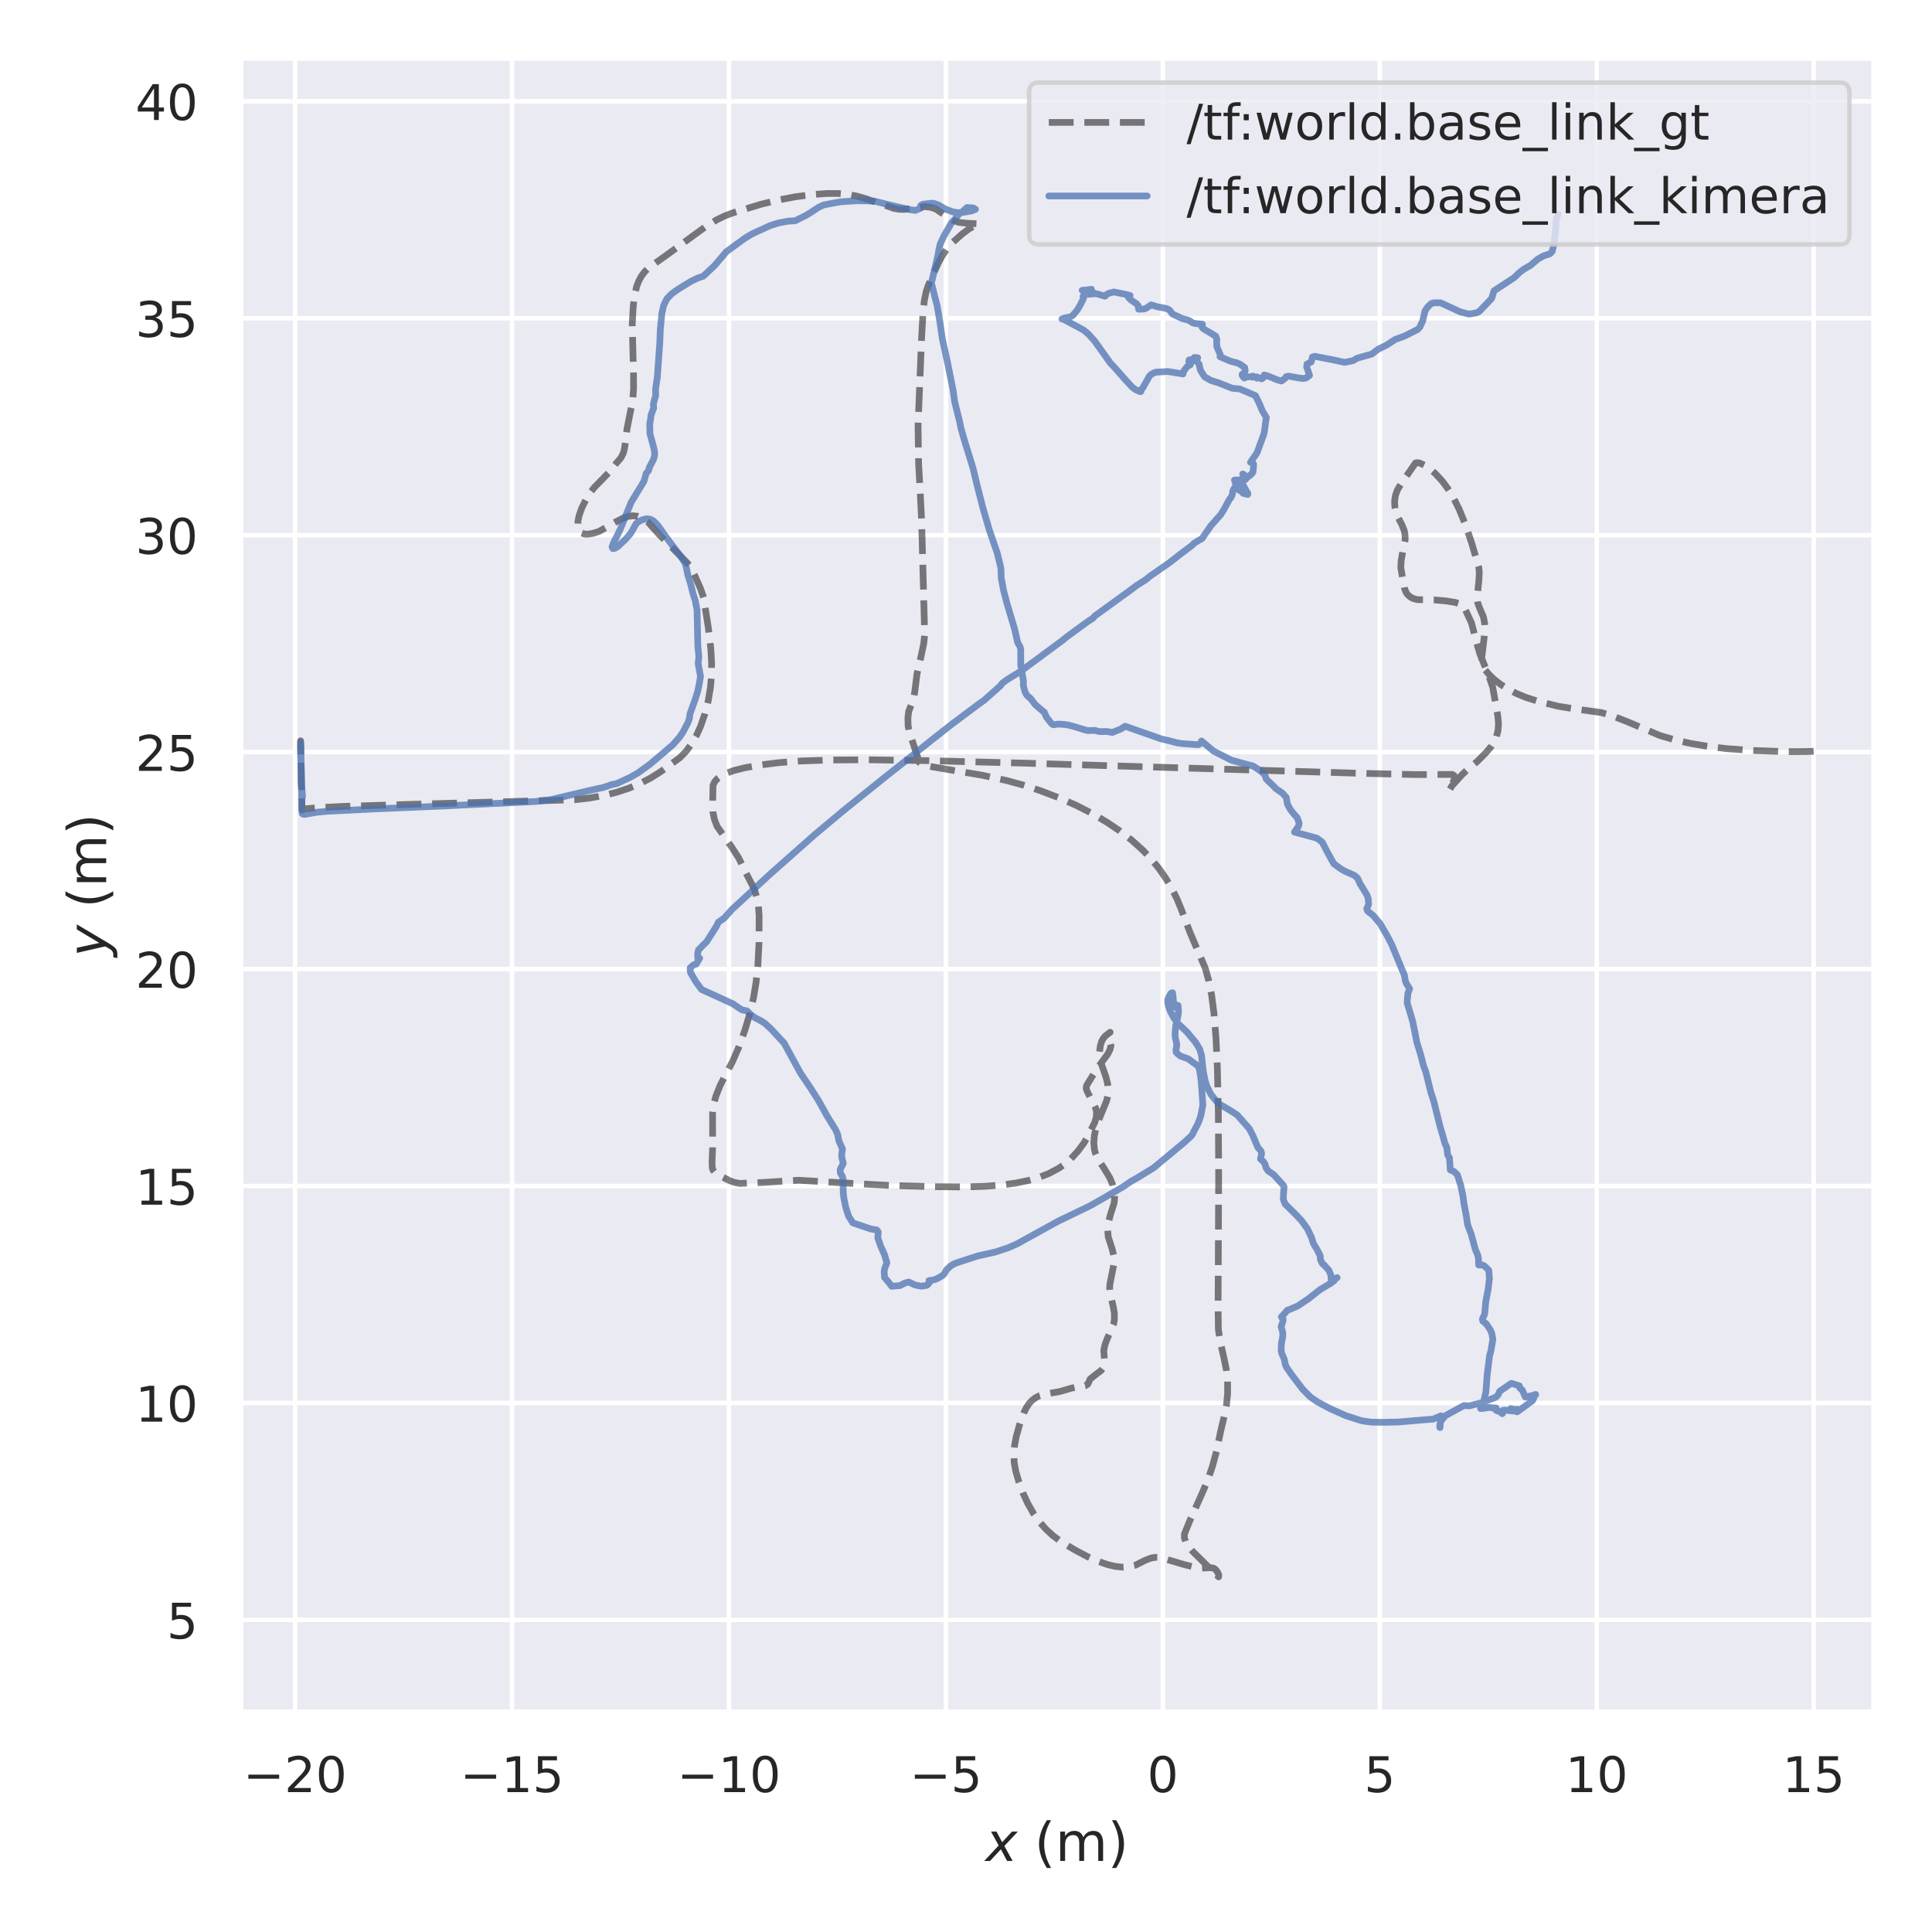 <?xml version="1.0" encoding="utf-8" standalone="no"?>
<!DOCTYPE svg PUBLIC "-//W3C//DTD SVG 1.1//EN"
  "http://www.w3.org/Graphics/SVG/1.1/DTD/svg11.dtd">
<!-- Created with matplotlib (https://matplotlib.org/) -->
<svg height="432pt" version="1.1" viewBox="0 0 432 432" width="432pt" xmlns="http://www.w3.org/2000/svg" xmlns:xlink="http://www.w3.org/1999/xlink">
 <defs>
  <style type="text/css">*{stroke-linecap:butt;stroke-linejoin:round;}</style>
 </defs>
 <g id="figure_1">
  <g id="patch_1">
   <path d="M 0 432 
L 432 432 
L 432 0 
L 0 0 
z
" style="fill:#ffffff;"/>
  </g>
  <g id="axes_1">
   <g id="patch_2">
    <path d="M 53.775 382.86 
L 419.04 382.86 
L 419.04 12.96 
L 53.775 12.96 
z
" style="fill:#eaeaf2;"/>
   </g>
   <g id="matplotlib.axis_1">
    <g id="xtick_1">
     <g id="line2d_1">
      <path clip-path="url(#p4e5023afa4)" d="M 65.981 382.86 
L 65.981 12.96 
" style="fill:none;stroke:#ffffff;stroke-linecap:round;"/>
     </g>
     <g id="text_1">
      <!-- −20 -->
      <g style="fill:#262626;" transform="translate(54.373 400.718)scale(0.11 -0.11)">
       <defs>
        <path d="M 10.594 35.5 
L 73.188 35.5 
L 73.188 27.203 
L 10.594 27.203 
z
" id="DejaVuSans-8722"/>
        <path d="M 19.188 8.297 
L 53.609 8.297 
L 53.609 0 
L 7.328 0 
L 7.328 8.297 
Q 12.938 14.109 22.625 23.891 
Q 32.328 33.688 34.812 36.531 
Q 39.547 41.844 41.422 45.531 
Q 43.312 49.219 43.312 52.781 
Q 43.312 58.594 39.234 62.25 
Q 35.156 65.922 28.609 65.922 
Q 23.969 65.922 18.812 64.312 
Q 13.672 62.703 7.812 59.422 
L 7.812 69.391 
Q 13.766 71.781 18.938 73 
Q 24.125 74.219 28.422 74.219 
Q 39.75 74.219 46.484 68.547 
Q 53.219 62.891 53.219 53.422 
Q 53.219 48.922 51.531 44.891 
Q 49.859 40.875 45.406 35.406 
Q 44.188 33.984 37.641 27.219 
Q 31.109 20.453 19.188 8.297 
z
" id="DejaVuSans-50"/>
        <path d="M 31.781 66.406 
Q 24.172 66.406 20.328 58.906 
Q 16.5 51.422 16.5 36.375 
Q 16.5 21.391 20.328 13.891 
Q 24.172 6.391 31.781 6.391 
Q 39.453 6.391 43.281 13.891 
Q 47.125 21.391 47.125 36.375 
Q 47.125 51.422 43.281 58.906 
Q 39.453 66.406 31.781 66.406 
z
M 31.781 74.219 
Q 44.047 74.219 50.516 64.516 
Q 56.984 54.828 56.984 36.375 
Q 56.984 17.969 50.516 8.266 
Q 44.047 -1.422 31.781 -1.422 
Q 19.531 -1.422 13.062 8.266 
Q 6.594 17.969 6.594 36.375 
Q 6.594 54.828 13.062 64.516 
Q 19.531 74.219 31.781 74.219 
z
" id="DejaVuSans-48"/>
       </defs>
       <use xlink:href="#DejaVuSans-8722"/>
       <use x="83.789" xlink:href="#DejaVuSans-50"/>
       <use x="147.412" xlink:href="#DejaVuSans-48"/>
      </g>
     </g>
    </g>
    <g id="xtick_2">
     <g id="line2d_2">
      <path clip-path="url(#p4e5023afa4)" d="M 114.489 382.86 
L 114.489 12.96 
" style="fill:none;stroke:#ffffff;stroke-linecap:round;"/>
     </g>
     <g id="text_2">
      <!-- −15 -->
      <g style="fill:#262626;" transform="translate(102.881 400.718)scale(0.11 -0.11)">
       <defs>
        <path d="M 12.406 8.297 
L 28.516 8.297 
L 28.516 63.922 
L 10.984 60.406 
L 10.984 69.391 
L 28.422 72.906 
L 38.281 72.906 
L 38.281 8.297 
L 54.391 8.297 
L 54.391 0 
L 12.406 0 
z
" id="DejaVuSans-49"/>
        <path d="M 10.797 72.906 
L 49.516 72.906 
L 49.516 64.594 
L 19.828 64.594 
L 19.828 46.734 
Q 21.969 47.469 24.109 47.828 
Q 26.266 48.188 28.422 48.188 
Q 40.625 48.188 47.75 41.5 
Q 54.891 34.812 54.891 23.391 
Q 54.891 11.625 47.562 5.094 
Q 40.234 -1.422 26.906 -1.422 
Q 22.312 -1.422 17.547 -0.641 
Q 12.797 0.141 7.719 1.703 
L 7.719 11.625 
Q 12.109 9.234 16.797 8.062 
Q 21.484 6.891 26.703 6.891 
Q 35.156 6.891 40.078 11.328 
Q 45.016 15.766 45.016 23.391 
Q 45.016 31 40.078 35.438 
Q 35.156 39.891 26.703 39.891 
Q 22.75 39.891 18.812 39.016 
Q 14.891 38.141 10.797 36.281 
z
" id="DejaVuSans-53"/>
       </defs>
       <use xlink:href="#DejaVuSans-8722"/>
       <use x="83.789" xlink:href="#DejaVuSans-49"/>
       <use x="147.412" xlink:href="#DejaVuSans-53"/>
      </g>
     </g>
    </g>
    <g id="xtick_3">
     <g id="line2d_3">
      <path clip-path="url(#p4e5023afa4)" d="M 162.997 382.86 
L 162.997 12.96 
" style="fill:none;stroke:#ffffff;stroke-linecap:round;"/>
     </g>
     <g id="text_3">
      <!-- −10 -->
      <g style="fill:#262626;" transform="translate(151.39 400.718)scale(0.11 -0.11)">
       <use xlink:href="#DejaVuSans-8722"/>
       <use x="83.789" xlink:href="#DejaVuSans-49"/>
       <use x="147.412" xlink:href="#DejaVuSans-48"/>
      </g>
     </g>
    </g>
    <g id="xtick_4">
     <g id="line2d_4">
      <path clip-path="url(#p4e5023afa4)" d="M 211.506 382.86 
L 211.506 12.96 
" style="fill:none;stroke:#ffffff;stroke-linecap:round;"/>
     </g>
     <g id="text_4">
      <!-- −5 -->
      <g style="fill:#262626;" transform="translate(203.397 400.718)scale(0.11 -0.11)">
       <use xlink:href="#DejaVuSans-8722"/>
       <use x="83.789" xlink:href="#DejaVuSans-53"/>
      </g>
     </g>
    </g>
    <g id="xtick_5">
     <g id="line2d_5">
      <path clip-path="url(#p4e5023afa4)" d="M 260.014 382.86 
L 260.014 12.96 
" style="fill:none;stroke:#ffffff;stroke-linecap:round;"/>
     </g>
     <g id="text_5">
      <!-- 0 -->
      <g style="fill:#262626;" transform="translate(256.515 400.718)scale(0.11 -0.11)">
       <use xlink:href="#DejaVuSans-48"/>
      </g>
     </g>
    </g>
    <g id="xtick_6">
     <g id="line2d_6">
      <path clip-path="url(#p4e5023afa4)" d="M 308.522 382.86 
L 308.522 12.96 
" style="fill:none;stroke:#ffffff;stroke-linecap:round;"/>
     </g>
     <g id="text_6">
      <!-- 5 -->
      <g style="fill:#262626;" transform="translate(305.023 400.718)scale(0.11 -0.11)">
       <use xlink:href="#DejaVuSans-53"/>
      </g>
     </g>
    </g>
    <g id="xtick_7">
     <g id="line2d_7">
      <path clip-path="url(#p4e5023afa4)" d="M 357.031 382.86 
L 357.031 12.96 
" style="fill:none;stroke:#ffffff;stroke-linecap:round;"/>
     </g>
     <g id="text_7">
      <!-- 10 -->
      <g style="fill:#262626;" transform="translate(350.032 400.718)scale(0.11 -0.11)">
       <use xlink:href="#DejaVuSans-49"/>
       <use x="63.623" xlink:href="#DejaVuSans-48"/>
      </g>
     </g>
    </g>
    <g id="xtick_8">
     <g id="line2d_8">
      <path clip-path="url(#p4e5023afa4)" d="M 405.539 382.86 
L 405.539 12.96 
" style="fill:none;stroke:#ffffff;stroke-linecap:round;"/>
     </g>
     <g id="text_8">
      <!-- 15 -->
      <g style="fill:#262626;" transform="translate(398.54 400.718)scale(0.11 -0.11)">
       <use xlink:href="#DejaVuSans-49"/>
       <use x="63.623" xlink:href="#DejaVuSans-53"/>
      </g>
     </g>
    </g>
    <g id="text_9">
     <!-- $x$ (m) -->
     <g style="fill:#262626;" transform="translate(220.387 416.124)scale(0.12 -0.12)">
      <defs>
       <path d="M 60.016 54.688 
L 34.906 27.875 
L 50.297 0 
L 39.984 0 
L 28.422 21.688 
L 8.297 0 
L -2.594 0 
L 24.312 28.812 
L 10.016 54.688 
L 20.312 54.688 
L 30.812 34.906 
L 49.125 54.688 
z
" id="DejaVuSans-Oblique-120"/>
       <path id="DejaVuSans-32"/>
       <path d="M 31 75.875 
Q 24.469 64.656 21.281 53.656 
Q 18.109 42.672 18.109 31.391 
Q 18.109 20.125 21.312 9.062 
Q 24.516 -2 31 -13.188 
L 23.188 -13.188 
Q 15.875 -1.703 12.234 9.375 
Q 8.594 20.453 8.594 31.391 
Q 8.594 42.281 12.203 53.312 
Q 15.828 64.359 23.188 75.875 
z
" id="DejaVuSans-40"/>
       <path d="M 52 44.188 
Q 55.375 50.25 60.062 53.125 
Q 64.75 56 71.094 56 
Q 79.641 56 84.281 50.016 
Q 88.922 44.047 88.922 33.016 
L 88.922 0 
L 79.891 0 
L 79.891 32.719 
Q 79.891 40.578 77.094 44.375 
Q 74.312 48.188 68.609 48.188 
Q 61.625 48.188 57.562 43.547 
Q 53.516 38.922 53.516 30.906 
L 53.516 0 
L 44.484 0 
L 44.484 32.719 
Q 44.484 40.625 41.703 44.406 
Q 38.922 48.188 33.109 48.188 
Q 26.219 48.188 22.156 43.531 
Q 18.109 38.875 18.109 30.906 
L 18.109 0 
L 9.078 0 
L 9.078 54.688 
L 18.109 54.688 
L 18.109 46.188 
Q 21.188 51.219 25.484 53.609 
Q 29.781 56 35.688 56 
Q 41.656 56 45.828 52.969 
Q 50 49.953 52 44.188 
z
" id="DejaVuSans-109"/>
       <path d="M 8.016 75.875 
L 15.828 75.875 
Q 23.141 64.359 26.781 53.312 
Q 30.422 42.281 30.422 31.391 
Q 30.422 20.453 26.781 9.375 
Q 23.141 -1.703 15.828 -13.188 
L 8.016 -13.188 
Q 14.5 -2 17.703 9.062 
Q 20.906 20.125 20.906 31.391 
Q 20.906 42.672 17.703 53.656 
Q 14.5 64.656 8.016 75.875 
z
" id="DejaVuSans-41"/>
      </defs>
      <use transform="translate(0 0.125)" xlink:href="#DejaVuSans-Oblique-120"/>
      <use transform="translate(59.18 0.125)" xlink:href="#DejaVuSans-32"/>
      <use transform="translate(90.967 0.125)" xlink:href="#DejaVuSans-40"/>
      <use transform="translate(129.98 0.125)" xlink:href="#DejaVuSans-109"/>
      <use transform="translate(227.393 0.125)" xlink:href="#DejaVuSans-41"/>
     </g>
    </g>
   </g>
   <g id="matplotlib.axis_2">
    <g id="ytick_1">
     <g id="line2d_9">
      <path clip-path="url(#p4e5023afa4)" d="M 53.775 362.211 
L 419.04 362.211 
" style="fill:none;stroke:#ffffff;stroke-linecap:round;"/>
     </g>
     <g id="text_10">
      <!-- 5 -->
      <g style="fill:#262626;" transform="translate(37.276 366.39)scale(0.11 -0.11)">
       <use xlink:href="#DejaVuSans-53"/>
      </g>
     </g>
    </g>
    <g id="ytick_2">
     <g id="line2d_10">
      <path clip-path="url(#p4e5023afa4)" d="M 53.775 313.703 
L 419.04 313.703 
" style="fill:none;stroke:#ffffff;stroke-linecap:round;"/>
     </g>
     <g id="text_11">
      <!-- 10 -->
      <g style="fill:#262626;" transform="translate(30.277 317.882)scale(0.11 -0.11)">
       <use xlink:href="#DejaVuSans-49"/>
       <use x="63.623" xlink:href="#DejaVuSans-48"/>
      </g>
     </g>
    </g>
    <g id="ytick_3">
     <g id="line2d_11">
      <path clip-path="url(#p4e5023afa4)" d="M 53.775 265.195 
L 419.04 265.195 
" style="fill:none;stroke:#ffffff;stroke-linecap:round;"/>
     </g>
     <g id="text_12">
      <!-- 15 -->
      <g style="fill:#262626;" transform="translate(30.277 269.374)scale(0.11 -0.11)">
       <use xlink:href="#DejaVuSans-49"/>
       <use x="63.623" xlink:href="#DejaVuSans-53"/>
      </g>
     </g>
    </g>
    <g id="ytick_4">
     <g id="line2d_12">
      <path clip-path="url(#p4e5023afa4)" d="M 53.775 216.686 
L 419.04 216.686 
" style="fill:none;stroke:#ffffff;stroke-linecap:round;"/>
     </g>
     <g id="text_13">
      <!-- 20 -->
      <g style="fill:#262626;" transform="translate(30.277 220.865)scale(0.11 -0.11)">
       <use xlink:href="#DejaVuSans-50"/>
       <use x="63.623" xlink:href="#DejaVuSans-48"/>
      </g>
     </g>
    </g>
    <g id="ytick_5">
     <g id="line2d_13">
      <path clip-path="url(#p4e5023afa4)" d="M 53.775 168.178 
L 419.04 168.178 
" style="fill:none;stroke:#ffffff;stroke-linecap:round;"/>
     </g>
     <g id="text_14">
      <!-- 25 -->
      <g style="fill:#262626;" transform="translate(30.277 172.357)scale(0.11 -0.11)">
       <use xlink:href="#DejaVuSans-50"/>
       <use x="63.623" xlink:href="#DejaVuSans-53"/>
      </g>
     </g>
    </g>
    <g id="ytick_6">
     <g id="line2d_14">
      <path clip-path="url(#p4e5023afa4)" d="M 53.775 119.67 
L 419.04 119.67 
" style="fill:none;stroke:#ffffff;stroke-linecap:round;"/>
     </g>
     <g id="text_15">
      <!-- 30 -->
      <g style="fill:#262626;" transform="translate(30.277 123.849)scale(0.11 -0.11)">
       <defs>
        <path d="M 40.578 39.312 
Q 47.656 37.797 51.625 33 
Q 55.609 28.219 55.609 21.188 
Q 55.609 10.406 48.188 4.484 
Q 40.766 -1.422 27.094 -1.422 
Q 22.516 -1.422 17.656 -0.516 
Q 12.797 0.391 7.625 2.203 
L 7.625 11.719 
Q 11.719 9.328 16.594 8.109 
Q 21.484 6.891 26.812 6.891 
Q 36.078 6.891 40.938 10.547 
Q 45.797 14.203 45.797 21.188 
Q 45.797 27.641 41.281 31.266 
Q 36.766 34.906 28.719 34.906 
L 20.219 34.906 
L 20.219 43.016 
L 29.109 43.016 
Q 36.375 43.016 40.234 45.922 
Q 44.094 48.828 44.094 54.297 
Q 44.094 59.906 40.109 62.906 
Q 36.141 65.922 28.719 65.922 
Q 24.656 65.922 20.016 65.031 
Q 15.375 64.156 9.812 62.312 
L 9.812 71.094 
Q 15.438 72.656 20.344 73.438 
Q 25.25 74.219 29.594 74.219 
Q 40.828 74.219 47.359 69.109 
Q 53.906 64.016 53.906 55.328 
Q 53.906 49.266 50.438 45.094 
Q 46.969 40.922 40.578 39.312 
z
" id="DejaVuSans-51"/>
       </defs>
       <use xlink:href="#DejaVuSans-51"/>
       <use x="63.623" xlink:href="#DejaVuSans-48"/>
      </g>
     </g>
    </g>
    <g id="ytick_7">
     <g id="line2d_15">
      <path clip-path="url(#p4e5023afa4)" d="M 53.775 71.161 
L 419.04 71.161 
" style="fill:none;stroke:#ffffff;stroke-linecap:round;"/>
     </g>
     <g id="text_16">
      <!-- 35 -->
      <g style="fill:#262626;" transform="translate(30.277 75.34)scale(0.11 -0.11)">
       <use xlink:href="#DejaVuSans-51"/>
       <use x="63.623" xlink:href="#DejaVuSans-53"/>
      </g>
     </g>
    </g>
    <g id="ytick_8">
     <g id="line2d_16">
      <path clip-path="url(#p4e5023afa4)" d="M 53.775 22.653 
L 419.04 22.653 
" style="fill:none;stroke:#ffffff;stroke-linecap:round;"/>
     </g>
     <g id="text_17">
      <!-- 40 -->
      <g style="fill:#262626;" transform="translate(30.277 26.832)scale(0.11 -0.11)">
       <defs>
        <path d="M 37.797 64.312 
L 12.891 25.391 
L 37.797 25.391 
z
M 35.203 72.906 
L 47.609 72.906 
L 47.609 25.391 
L 58.016 25.391 
L 58.016 17.188 
L 47.609 17.188 
L 47.609 0 
L 37.797 0 
L 37.797 17.188 
L 4.891 17.188 
L 4.891 26.703 
z
" id="DejaVuSans-52"/>
       </defs>
       <use xlink:href="#DejaVuSans-52"/>
       <use x="63.623" xlink:href="#DejaVuSans-48"/>
      </g>
     </g>
    </g>
    <g id="text_18">
     <!-- $y$ (m) -->
     <g style="fill:#262626;" transform="translate(23.758 213.93)rotate(-90)scale(0.12 -0.12)">
      <defs>
       <path d="M 24.812 -5.078 
Q 18.562 -15.578 14.625 -18.188 
Q 10.688 -20.797 4.594 -20.797 
L -2.484 -20.797 
L -0.984 -13.281 
L 4.203 -13.281 
Q 7.953 -13.281 10.594 -11.234 
Q 13.234 -9.188 16.5 -3.219 
L 19.281 2 
L 7.172 54.688 
L 16.703 54.688 
L 25.781 12.797 
L 50.875 54.688 
L 60.297 54.688 
z
" id="DejaVuSans-Oblique-121"/>
      </defs>
      <use transform="translate(0 0.125)" xlink:href="#DejaVuSans-Oblique-121"/>
      <use transform="translate(59.18 0.125)" xlink:href="#DejaVuSans-32"/>
      <use transform="translate(90.967 0.125)" xlink:href="#DejaVuSans-40"/>
      <use transform="translate(129.98 0.125)" xlink:href="#DejaVuSans-109"/>
      <use transform="translate(227.393 0.125)" xlink:href="#DejaVuSans-41"/>
     </g>
    </g>
   </g>
   <g id="line2d_17">
    <path clip-path="url(#p4e5023afa4)" d="M 67.447 176.651 
L 67.218 165.653 
L 67.54 181.122 
L 67.643 181.017 
L 68.403 180.843 
L 70.817 180.61 
L 76.805 180.308 
L 90.537 179.89 
L 128.528 178.827 
L 131.952 178.427 
L 135.324 177.808 
L 137.963 177.13 
L 140.532 176.278 
L 143.01 175.243 
L 145.381 174.024 
L 147.624 172.621 
L 152.017 169.429 
L 153.414 167.99 
L 154.657 166.317 
L 155.732 164.446 
L 156.648 162.409 
L 157.598 159.676 
L 158.343 156.777 
L 158.858 153.752 
L 159.082 151.268 
L 159.115 148.113 
L 158.92 144.918 
L 158.388 140.402 
L 157.343 133.657 
L 156.623 131.572 
L 155.238 128.445 
L 154.331 126.653 
L 153.655 125.856 
L 147.425 119.562 
L 144.9 116.737 
L 143.717 115.897 
L 142.596 115.447 
L 141.508 115.323 
L 140.43 115.472 
L 139.342 115.842 
L 137.847 116.607 
L 133.989 118.806 
L 132.555 119.273 
L 131.273 119.454 
L 130.604 119.383 
L 130.078 119.172 
L 129.685 118.838 
L 129.414 118.393 
L 129.215 117.542 
L 129.242 116.504 
L 129.479 115.316 
L 130.101 113.558 
L 131.044 111.658 
L 131.935 110.206 
L 132.985 108.883 
L 134.553 107.293 
L 136.279 105.502 
L 137.629 103.779 
L 138.814 102.409 
L 139.334 101.429 
L 139.618 100.438 
L 139.849 98.838 
L 140.191 95.959 
L 140.92 92.253 
L 141.484 89.401 
L 141.672 86.929 
L 141.651 83.609 
L 141.371 72.5 
L 141.588 68.563 
L 141.865 66.206 
L 142.358 64.042 
L 142.841 62.796 
L 143.438 61.712 
L 144.136 60.782 
L 144.923 60 
L 146.234 59.04 
L 149.117 56.989 
L 157.608 50.798 
L 160.157 49.207 
L 162.091 48.266 
L 164.036 47.537 
L 170.223 45.658 
L 173.921 44.752 
L 177.763 44.014 
L 181.716 43.492 
L 184.935 43.263 
L 187.314 43.253 
L 189.553 43.465 
L 191.665 43.872 
L 193.662 44.452 
L 199.888 46.599 
L 201.055 46.801 
L 202.163 46.828 
L 203.748 46.616 
L 206.843 46.207 
L 208.187 46.366 
L 209.341 46.794 
L 210.31 47.449 
L 211.856 48.549 
L 213.253 49.348 
L 214.456 49.727 
L 215.811 49.891 
L 219.058 50.065 
L 218.762 50.179 
L 217.988 50.432 
L 216.7 51.157 
L 215.178 52.292 
L 212.699 54.494 
L 211.66 55.747 
L 210.654 57.253 
L 209.722 58.979 
L 207.557 63.82 
L 207.119 65.109 
L 206.696 67.096 
L 206.385 69.908 
L 206.054 75.916 
L 205.281 95.135 
L 205.402 103.653 
L 205.71 109.132 
L 206.068 116.2 
L 206.766 141.957 
L 206.532 144.003 
L 205.976 146.636 
L 205.04 150.709 
L 204.567 154.515 
L 204.26 156.392 
L 203.775 157.575 
L 203.185 159.077 
L 203.008 160.511 
L 203.052 162.28 
L 203.325 163.631 
L 205.582 170.5 
L 205.967 170.797 
L 206.843 171.128 
L 208.419 171.455 
L 219.751 173.368 
L 225.128 174.541 
L 228.814 175.544 
L 232.518 176.761 
L 236.841 178.41 
L 240.52 180.016 
L 244.116 181.849 
L 247.603 183.911 
L 250.404 185.806 
L 253.072 187.878 
L 255.569 190.138 
L 257.415 192.083 
L 259.105 194.149 
L 260.625 196.326 
L 261.98 198.601 
L 263.164 200.964 
L 264.168 203.402 
L 266.074 208.469 
L 269.483 216.443 
L 270.244 219.146 
L 270.925 222.541 
L 271.456 226.637 
L 271.897 232.13 
L 272.214 239.032 
L 272.424 248.736 
L 272.495 263.336 
L 272.365 292.102 
L 272.432 297.264 
L 272.827 299.931 
L 273.621 303.372 
L 274.199 306.164 
L 274.488 308.921 
L 274.496 311.627 
L 274.231 314.269 
L 273.701 316.828 
L 272.959 319.966 
L 272.017 324.526 
L 271.071 327.975 
L 270.108 330.782 
L 268.941 333.585 
L 266.047 340.027 
L 264.845 342.985 
L 264.842 343.909 
L 265.118 344.791 
L 265.627 345.654 
L 266.601 346.811 
L 270.8 350.962 
L 272.482 352.585 
L 272.504 352.548 
L 272.505 352.099 
L 272.246 351.528 
L 271.764 350.914 
L 271.388 350.654 
L 270.785 350.544 
L 269.813 350.578 
L 268.61 350.64 
L 267.065 350.425 
L 264.734 349.829 
L 259.289 348.227 
L 258.294 348.229 
L 257.357 348.393 
L 256.034 348.904 
L 253.867 349.994 
L 252.459 350.345 
L 250.962 350.42 
L 249.392 350.254 
L 247.76 349.879 
L 245.502 349.104 
L 243.168 348.066 
L 240.163 346.47 
L 237.096 344.606 
L 235.407 343.343 
L 233.91 341.968 
L 232.593 340.495 
L 231.085 338.4 
L 229.813 336.18 
L 228.743 333.859 
L 227.854 331.453 
L 227.125 328.978 
L 226.78 327.085 
L 226.705 325.167 
L 226.863 323.228 
L 227.221 321.27 
L 227.956 318.631 
L 228.911 315.955 
L 229.472 314.789 
L 230.1 313.848 
L 230.794 313.105 
L 231.552 312.535 
L 232.374 312.114 
L 233.71 311.725 
L 236.945 311.158 
L 239.583 310.396 
L 240.746 310.137 
L 242.71 309.837 
L 243.214 309.529 
L 243.409 309.127 
L 243.757 308.359 
L 244.537 307.722 
L 246.222 306.437 
L 246.629 305.887 
L 246.879 305.274 
L 246.983 304.256 
L 246.801 301.966 
L 247.063 300.713 
L 247.554 299.384 
L 248.995 296.093 
L 249.177 295.131 
L 249.182 293.662 
L 248.919 292.15 
L 248.199 289.044 
L 248.114 288.033 
L 248.193 287.059 
L 249.145 282.259 
L 249.03 280.744 
L 248.659 279.197 
L 247.806 276.585 
L 247.677 275.012 
L 247.84 273.418 
L 248.242 271.793 
L 249.102 269.048 
L 249.231 267.978 
L 249.141 266.4 
L 248.764 264.836 
L 248.147 263.349 
L 247.015 261.472 
L 245.451 259.067 
L 245.009 258.083 
L 244.731 257.079 
L 244.579 255.535 
L 244.702 253.943 
L 245.057 252.309 
L 245.835 250.069 
L 247.458 246.088 
L 247.711 244.982 
L 247.799 243.894 
L 247.662 242.283 
L 247.247 240.685 
L 245.948 236.982 
L 245.845 235.382 
L 246.045 233.796 
L 246.326 232.884 
L 246.711 232.161 
L 247.193 231.606 
L 248.23 230.814 
L 248.156 230.953 
L 247.991 231.458 
L 247.98 232.022 
L 248.419 233.814 
L 248.175 234.743 
L 247.66 235.741 
L 246.616 237.163 
L 245.445 238.691 
L 242.966 242.712 
L 242.874 243.34 
L 243.1 244.051 
L 245.02 247.826 
L 245.183 248.577 
L 245.144 249.74 
L 244.803 250.937 
L 244.202 252.163 
L 243.114 254.288 
L 242.361 255.599 
L 241.047 257.364 
L 239.445 259.13 
L 238.098 260.286 
L 236.647 261.278 
L 234.577 262.378 
L 232.377 263.25 
L 230.073 263.928 
L 227.073 264.55 
L 223.969 264.969 
L 220.138 265.267 
L 215.562 265.404 
L 208.884 265.35 
L 198.676 265.055 
L 189.048 264.528 
L 178.643 263.906 
L 175.008 264.124 
L 170.864 264.389 
L 165.366 264.616 
L 164.201 264.381 
L 163.026 263.944 
L 160.576 262.653 
L 159.857 262.166 
L 159.437 261.658 
L 159.253 261.074 
L 159.213 259.903 
L 159.342 256.616 
L 159.335 248.637 
L 159.593 246.883 
L 160.073 245.117 
L 161.005 242.746 
L 162.219 240.361 
L 163.811 237.328 
L 165.169 234.205 
L 166.558 230.364 
L 167.719 226.444 
L 168.482 223.125 
L 169.041 219.772 
L 169.471 215.713 
L 169.711 210.944 
L 169.744 204.774 
L 169.595 202.705 
L 169.257 200.766 
L 168.747 199.081 
L 168.078 197.663 
L 166.895 195.366 
L 165.165 191.823 
L 163.696 189.55 
L 160.335 184.761 
L 159.757 183.233 
L 159.413 181.596 
L 159.342 180.028 
L 159.434 175.569 
L 159.808 174.786 
L 160.421 174.101 
L 161.241 173.504 
L 162.604 172.822 
L 164.225 172.253 
L 166.544 171.675 
L 170.21 171.023 
L 174.233 170.526 
L 179.134 170.16 
L 185.562 169.936 
L 194.221 169.889 
L 207.187 170.077 
L 230.03 170.67 
L 304.251 172.915 
L 316.312 173.196 
L 324.74 173.166 
L 325.146 173.418 
L 325.265 173.815 
L 325.153 174.352 
L 324.543 175.675 
L 323.979 176.839 
L 324.625 175.759 
L 327.002 173.125 
L 328.39 171.853 
L 330.285 170.297 
L 332.277 168.285 
L 333.456 166.898 
L 334.091 165.922 
L 334.553 164.917 
L 334.96 163.359 
L 335.064 161.749 
L 334.909 160.095 
L 333.772 153.63 
L 332.916 151.191 
L 330.902 146.197 
L 330.149 143.626 
L 329.048 139.335 
L 327.562 136.138 
L 327.128 135.398 
L 326.537 135.043 
L 325.319 134.688 
L 323.229 134.358 
L 320.679 134.134 
L 316.919 134.081 
L 316.061 133.853 
L 315.366 133.501 
L 314.821 133.039 
L 314.411 132.478 
L 314.023 131.471 
L 313.224 126.961 
L 313.285 125.502 
L 313.638 123.388 
L 314.202 120.622 
L 314.175 119.6 
L 313.99 118.635 
L 313.448 117.28 
L 312.289 115.094 
L 311.922 113.646 
L 311.829 112.135 
L 312.027 110.744 
L 312.484 109.502 
L 313.373 108.076 
L 316.525 103.51 
L 316.969 103.448 
L 317.574 103.583 
L 318.567 104.049 
L 319.703 104.818 
L 320.916 105.866 
L 322.456 107.531 
L 323.648 109.117 
L 325.031 111.373 
L 326.279 113.882 
L 327.618 117.152 
L 329.006 121.237 
L 330.642 126.731 
L 330.774 127.968 
L 330.677 129.855 
L 330.274 133.755 
L 330.438 134.853 
L 330.822 135.904 
L 331.685 137.915 
L 331.964 139.317 
L 332.039 140.814 
L 331.854 142.598 
L 331.211 148.082 
L 331.433 148.72 
L 332.028 149.715 
L 332.936 150.808 
L 334.127 151.939 
L 335.568 153.056 
L 337.233 154.115 
L 339.092 155.076 
L 341.116 155.914 
L 343.837 156.782 
L 348.364 157.912 
L 351.577 158.437 
L 358.071 159.334 
L 360.565 160.078 
L 363.768 161.331 
L 371.141 164.459 
L 374.549 165.458 
L 377.973 166.227 
L 382.099 166.925 
L 386.238 167.412 
L 391.772 167.798 
L 399.4 168.079 
L 404.252 168.04 
L 405.636 167.979 
L 405.636 167.979 
" style="fill:none;stroke:#000000;stroke-dasharray:5.55,2.4;stroke-dashoffset:0;stroke-opacity:0.5;stroke-width:1.5;"/>
   </g>
   <g id="line2d_18">
    <path clip-path="url(#p4e5023afa4)" d="M 67.447 176.651 
L 67.514 176.336 
L 67.657 178.131 
L 67.429 176.249 
L 67.332 175.269 
L 67.307 171.795 
L 67.179 167.38 
L 67.219 166.093 
L 67.287 167.624 
L 67.521 181.082 
L 67.576 181.928 
L 67.629 181.918 
L 67.781 182.064 
L 68.196 182.102 
L 69.035 181.944 
L 70.938 181.61 
L 73.416 181.39 
L 83.775 180.879 
L 99.183 180.224 
L 119.89 179.207 
L 123.189 178.801 
L 131.371 176.86 
L 134.104 176.243 
L 134.793 176.117 
L 136.704 175.459 
L 137.958 175.194 
L 141.006 173.768 
L 142.709 172.794 
L 145.32 170.902 
L 150.379 166.607 
L 151.95 164.844 
L 152.764 163.631 
L 153.896 161.422 
L 154.181 160.521 
L 154.277 159.631 
L 155.484 156.268 
L 156.032 154.508 
L 156.364 152.868 
L 156.639 151.241 
L 156.109 148.384 
L 156.272 146.851 
L 156.037 144.359 
L 155.86 136.371 
L 155.449 134.244 
L 154.936 132.681 
L 154.457 130.69 
L 153.822 128.651 
L 153.487 126.988 
L 153.192 125.92 
L 152.068 124.183 
L 150.348 121.973 
L 148.726 119.771 
L 147.093 117.471 
L 146.098 116.46 
L 145.31 116.066 
L 144.509 115.999 
L 143.734 116.196 
L 142.945 116.527 
L 142.24 117.078 
L 141.424 118.575 
L 140.918 119.4 
L 139.907 120.559 
L 138.139 122.214 
L 137.536 122.588 
L 137.039 122.681 
L 136.86 122.279 
L 137.347 120.999 
L 137.734 120.313 
L 138.693 118.34 
L 141.11 112.357 
L 142.174 110.597 
L 143.96 107.681 
L 144.276 106.603 
L 144.484 105.852 
L 145.033 105.203 
L 145.205 104.496 
L 146.149 102.675 
L 146.363 101.88 
L 146.383 101.169 
L 146.158 100.009 
L 145.314 96.904 
L 145.305 95.639 
L 145.274 94.81 
L 145.525 93.403 
L 145.518 93.013 
L 145.904 91.888 
L 146.163 91.268 
L 146.098 90.361 
L 146.396 89.171 
L 146.605 88.53 
L 146.592 86.899 
L 146.983 84.283 
L 147.53 76.628 
L 147.643 73.75 
L 147.989 70.143 
L 148.403 68.273 
L 149.129 66.793 
L 150.156 65.728 
L 151.461 64.775 
L 154.524 62.887 
L 156.187 62.102 
L 157.247 61.767 
L 159.742 59.424 
L 161.859 56.951 
L 162.353 56.33 
L 166.541 53.276 
L 168.212 52.278 
L 172.224 50.431 
L 174.051 49.861 
L 176.311 49.441 
L 177.809 49.368 
L 180.332 48.105 
L 181.66 47.262 
L 182.921 46.421 
L 184.21 45.811 
L 187.947 45.128 
L 191.342 44.897 
L 193.628 44.901 
L 195.581 44.995 
L 199.046 45.86 
L 203.41 46.869 
L 204.648 47.051 
L 205.835 46.581 
L 205.836 46.066 
L 205.955 45.882 
L 206.429 45.66 
L 208.256 45.451 
L 208.704 45.44 
L 209.844 45.829 
L 211.319 46.709 
L 212.98 47.365 
L 214.105 47.545 
L 214.908 47.554 
L 217.229 47.164 
L 218.12 46.806 
L 217.647 46.504 
L 216.745 46.414 
L 216.223 46.404 
L 215.376 47.188 
L 214.513 47.748 
L 213.477 49.094 
L 212.82 49.726 
L 212.075 51.001 
L 211.026 52.855 
L 210.214 54.617 
L 209.945 55.754 
L 209.722 57.145 
L 208.428 62.598 
L 208.249 63.255 
L 208.411 63.88 
L 208.628 64.727 
L 209.001 66.251 
L 209.553 68.354 
L 210.178 72.08 
L 210.711 75.771 
L 211.866 81.044 
L 213.118 87.276 
L 213.467 89.841 
L 214.567 94.228 
L 214.872 95.756 
L 215.627 98.392 
L 217.553 104.631 
L 218.588 108.926 
L 219.743 113.428 
L 221.229 118.551 
L 222.982 123.659 
L 223.675 126.471 
L 223.805 127.171 
L 223.878 129.219 
L 224.366 131.879 
L 225.118 134.77 
L 226.882 140.706 
L 227.553 143.67 
L 228.112 144.655 
L 228.244 145.292 
L 228.246 148.753 
L 228.835 152.178 
L 228.838 153.325 
L 229.186 154.684 
L 229.616 155.463 
L 230.004 155.828 
L 230.421 156.153 
L 231.533 157.607 
L 233.286 159.097 
L 233.511 159.246 
L 234.001 160.375 
L 234.865 161.483 
L 235.216 161.897 
L 235.548 162.067 
L 236.551 161.914 
L 237.743 161.967 
L 239.031 162.154 
L 240.355 162.519 
L 242.662 163.229 
L 243.214 163.361 
L 244.787 163.312 
L 245.809 163.593 
L 247.432 163.553 
L 248.735 163.778 
L 250.605 163.007 
L 251.598 162.391 
L 257.325 164.399 
L 259.731 165.245 
L 261.64 165.689 
L 263.238 166.107 
L 264.407 166.28 
L 267.932 166.526 
L 268.274 166.353 
L 268.658 165.698 
L 271.363 167.959 
L 275.383 169.999 
L 280.257 171.31 
L 281.659 172.258 
L 282.735 173.103 
L 283.158 174.226 
L 284.906 175.907 
L 285.305 176.358 
L 286.75 177.34 
L 287.601 178.287 
L 287.864 179.784 
L 288.51 180.974 
L 289.136 181.805 
L 290.071 182.853 
L 290.494 184.073 
L 290.369 184.713 
L 289.449 186.054 
L 294.473 187.414 
L 295.665 188.325 
L 296.836 190.611 
L 298.241 193.131 
L 299.752 194.249 
L 300.675 194.773 
L 302.853 195.75 
L 303.514 196.302 
L 304.098 197.581 
L 305.725 200.251 
L 305.927 200.886 
L 306.035 202.18 
L 305.611 203.23 
L 305.809 203.731 
L 307.02 204.684 
L 308.569 206.495 
L 310.145 209.179 
L 311.202 211.228 
L 313.521 216.858 
L 314.032 218.037 
L 314.218 219.268 
L 314.451 219.876 
L 315.197 221.079 
L 314.818 222.075 
L 314.683 223.512 
L 314.657 224.304 
L 315.866 228.327 
L 316.551 231.718 
L 316.776 232.956 
L 317.592 235.574 
L 318.33 238.384 
L 318.797 239.619 
L 319.918 244.146 
L 320.616 246.321 
L 322.076 252.173 
L 322.675 254.146 
L 323.035 255.521 
L 323.521 256.622 
L 323.697 258.235 
L 324.102 258.904 
L 324.29 261.607 
L 325.106 261.942 
L 325.877 262.702 
L 326.638 265.106 
L 327.145 267.602 
L 327.314 268.953 
L 327.859 271.818 
L 328.165 273.866 
L 328.939 275.889 
L 329.887 279.364 
L 330.422 280.62 
L 330.573 281.321 
L 330.645 282.87 
L 331.484 282.845 
L 331.933 283.076 
L 332.892 284.024 
L 333.04 285.893 
L 332.773 288.133 
L 332.228 291.002 
L 331.982 293.822 
L 331.47 294.934 
L 331.55 295.384 
L 332.382 296.071 
L 333.266 297.419 
L 333.552 298.094 
L 333.81 299.445 
L 333.38 301.992 
L 333.056 303.246 
L 332.523 307.503 
L 332.259 311.215 
L 331.644 313.879 
L 331.064 314.68 
L 331.07 314.956 
L 331.889 314.892 
L 332.882 314.716 
L 334.569 314.852 
L 334.407 315.215 
L 334.594 315.388 
L 335.501 315.719 
L 335.905 316.11 
L 336.063 315.889 
L 336.03 315.371 
L 336.521 315.298 
L 338.52 315.528 
L 337.779 314.969 
L 338.834 315.19 
L 339.252 315.114 
L 339.024 315.468 
L 339.217 315.359 
L 339.248 315.548 
L 339.236 315.692 
L 342.669 313.208 
L 342.847 312.864 
L 343.097 312.255 
L 343.365 311.803 
L 343.294 311.803 
L 343.039 311.978 
L 343.38 311.864 
L 341.059 312.383 
L 340.401 310.821 
L 339.862 310.406 
L 339.743 309.88 
L 338.058 309.34 
L 337.878 309.346 
L 335.322 311.109 
L 335.004 311.878 
L 334.436 312.439 
L 331.299 313.649 
L 328.528 314.36 
L 327.355 314.277 
L 323.197 316.545 
L 322.268 317.666 
L 321.966 318.356 
L 321.92 319.142 
L 321.995 319.225 
L 322.122 317.655 
L 322.181 316.58 
L 320.481 317.317 
L 318.483 317.467 
L 312.803 317.959 
L 309.485 318.035 
L 306.563 317.99 
L 304.494 317.689 
L 300.915 316.543 
L 297.417 314.978 
L 294.567 313.457 
L 292.99 312.363 
L 291.299 310.653 
L 288.788 307.357 
L 287.669 305.73 
L 287.415 305.141 
L 287.152 303.887 
L 286.591 302.603 
L 286.466 301.908 
L 286.531 300.41 
L 286.842 298.694 
L 286.828 297.943 
L 286.462 296.657 
L 286.888 295.358 
L 286.899 294.92 
L 286.519 294.47 
L 287.916 292.946 
L 287.784 293.022 
L 290.156 292.039 
L 292.611 290.378 
L 295.099 288.406 
L 297.6 286.913 
L 298.202 286.43 
L 298.085 286.444 
L 297.969 286.457 
L 298.556 285.995 
L 298.986 285.682 
L 298.56 285.901 
L 297.993 286.268 
L 298.282 286.423 
L 298.036 286.415 
L 297.79 286.408 
L 297.668 286.267 
L 297.588 285.121 
L 297.139 284.038 
L 295.997 282.772 
L 295.692 282.564 
L 295.235 281.62 
L 295.197 280.786 
L 294.484 279.374 
L 293.671 278.046 
L 293.249 276.669 
L 292.319 274.717 
L 291.018 272.94 
L 289.772 271.608 
L 287.348 269.22 
L 286.935 268.155 
L 287.042 266.297 
L 287.127 265.466 
L 287.017 265.112 
L 284.828 262.684 
L 283.565 261.823 
L 283.094 261.134 
L 282.841 260.243 
L 282.593 259.844 
L 281.854 259.135 
L 282.101 257.924 
L 281.979 257.404 
L 281.243 256.539 
L 280.158 253.946 
L 279.34 252.372 
L 276.646 249.314 
L 274.943 248.207 
L 272.401 246.742 
L 270.749 244.677 
L 269.836 242.827 
L 269.434 241.528 
L 269.029 239.357 
L 268.847 237.681 
L 268.661 235.976 
L 268.245 234.548 
L 267.336 233.079 
L 265.418 230.767 
L 263.511 228.965 
L 262.47 227.602 
L 261.704 226.178 
L 261.334 225.187 
L 261.12 224.256 
L 261.106 223.525 
L 261.659 222.347 
L 261.943 222.024 
L 262.185 221.981 
L 262.282 222.71 
L 262.357 223.474 
L 262.422 224.143 
L 262.945 225.295 
L 263.239 225.193 
L 263.372 224.782 
L 263.426 224.87 
L 263.524 226.303 
L 263.337 227.472 
L 262.9 229.353 
L 262.746 231.011 
L 262.789 231.972 
L 263.137 233.513 
L 263.046 234.35 
L 262.945 234.686 
L 262.998 235.287 
L 263.274 235.596 
L 263.924 236.124 
L 265.682 236.752 
L 266.742 237.548 
L 267.808 238.27 
L 268.174 239.02 
L 268.498 240.926 
L 268.701 243.186 
L 268.961 247.124 
L 268.519 249.404 
L 268.166 250.507 
L 267.703 251.555 
L 266.905 253.046 
L 266.722 253.505 
L 266.393 253.968 
L 264.902 255.361 
L 257.959 261.126 
L 254.409 263.304 
L 252.956 264.124 
L 251.114 265.375 
L 246.634 267.981 
L 243.713 269.638 
L 238.369 272.212 
L 236.73 272.997 
L 227.36 278.16 
L 225.454 278.998 
L 222.588 279.947 
L 218.547 280.856 
L 214.128 282.297 
L 213.315 282.615 
L 212.666 282.993 
L 211.697 283.869 
L 211.146 284.818 
L 210.79 285.198 
L 209.485 285.939 
L 208.608 286.226 
L 207.707 286.358 
L 207.804 286.759 
L 207.708 286.969 
L 207.227 287.408 
L 205.955 287.597 
L 204.569 287.314 
L 203.21 286.661 
L 202.274 286.907 
L 201.289 287.451 
L 199.371 287.618 
L 198.748 286.774 
L 197.779 285.643 
L 197.703 284.338 
L 197.809 283.678 
L 198.309 282.343 
L 197.759 280.499 
L 196.936 278.677 
L 196.283 276.808 
L 196.368 275.425 
L 196.043 275.02 
L 194.66 274.785 
L 190.686 273.431 
L 189.742 271.919 
L 189.134 270.053 
L 188.699 267.969 
L 188.543 266.605 
L 188.512 264.48 
L 188.537 263.758 
L 188.333 263.014 
L 187.9 262.249 
L 187.859 261.521 
L 188.559 260.14 
L 188.236 258.835 
L 188.2 258.194 
L 188.381 256.934 
L 187.584 255.108 
L 187.307 253.682 
L 186.87 252.671 
L 184.929 249.522 
L 182.945 245.956 
L 181.23 243.276 
L 179.002 239.964 
L 177.64 237.477 
L 175.331 233.239 
L 172.381 230.058 
L 170.998 228.805 
L 170.1 228.226 
L 168.797 227.555 
L 167.903 226.9 
L 167.025 226.03 
L 165.94 225.829 
L 164.721 225.042 
L 163.91 224.462 
L 156.868 221.246 
L 155.638 219.583 
L 154.387 217.452 
L 154.32 216.777 
L 154.327 216.414 
L 155.054 215.77 
L 155.67 215.574 
L 156.452 214.244 
L 156.019 214.21 
L 155.987 213.2 
L 156.182 212.396 
L 157.617 210.936 
L 157.999 210.592 
L 160.162 207.18 
L 160.632 206.206 
L 161.929 205.302 
L 163.696 203.32 
L 165.956 201.253 
L 169.309 198.124 
L 172.335 195.34 
L 182.184 186.622 
L 183.787 185.28 
L 188.77 181.112 
L 197.88 173.777 
L 203.012 169.727 
L 208.304 165.49 
L 212.682 162.048 
L 218.816 157.454 
L 220.056 156.582 
L 223.663 153.374 
L 224.101 152.781 
L 225.095 152.04 
L 226.364 151.24 
L 228.146 150.159 
L 237.607 143.17 
L 238.535 142.402 
L 243.451 138.815 
L 244.368 138.255 
L 244.766 137.76 
L 252.316 132.288 
L 254.151 130.923 
L 256.201 129.609 
L 257.124 128.857 
L 261.441 125.854 
L 263.965 123.883 
L 266.567 121.933 
L 266.979 121.495 
L 268.133 120.77 
L 268.766 120.433 
L 270.742 117.575 
L 272.958 115.072 
L 273.639 113.978 
L 274.881 111.69 
L 275.265 111.209 
L 275.509 110.691 
L 275.718 109.582 
L 276.27 108.754 
L 276.332 108.305 
L 276.029 107.336 
L 277.278 107.307 
L 277.683 107.172 
L 278.221 106.277 
L 278.183 106.143 
L 277.866 105.987 
L 278.68 106.911 
L 278.508 107.216 
L 277.551 107.258 
L 277.438 107.509 
L 278.735 109.87 
L 279.02 110.272 
L 279.015 110.525 
L 278.979 110.568 
L 277.973 110.303 
L 277.758 110.098 
L 277.904 109.541 
L 277.826 109.536 
L 277.315 109.575 
L 277.053 109.606 
L 277.016 108.403 
L 277.318 107.889 
L 279.803 106.057 
L 280.158 105.57 
L 280.317 104.2 
L 280.3 103.796 
L 280.156 103.551 
L 279.611 103.383 
L 281.089 101.217 
L 282.523 97.278 
L 282.704 96.612 
L 283.047 94.01 
L 283.17 93.377 
L 282.28 91.888 
L 281.49 90 
L 280.716 88.459 
L 277.244 86.98 
L 275.508 86.81 
L 272.525 85.618 
L 270.829 85.1 
L 269.367 84.277 
L 268.432 82.806 
L 268.23 81.968 
L 268.136 81.48 
L 267.599 80.731 
L 267.216 80.3 
L 267.06 79.93 
L 267.813 80.005 
L 267.574 80.12 
L 265.866 80.502 
L 265.899 80.566 
L 266.077 80.693 
L 266.587 80.817 
L 266.252 80.8 
L 265.82 80.833 
L 266.1 81.135 
L 266.234 81.388 
L 266.14 81.594 
L 265.495 81.915 
L 264.745 82.891 
L 264.518 83.617 
L 261.125 83.071 
L 258.348 83.227 
L 257.398 83.711 
L 257.03 84.078 
L 255.516 86.759 
L 255.218 87.046 
L 255.126 87.524 
L 254.933 87.583 
L 253.923 87.134 
L 253.216 86.613 
L 251.86 85.157 
L 248.739 81.641 
L 248.395 81.34 
L 244.745 76.224 
L 243.308 74.647 
L 242.32 73.82 
L 238.124 71.553 
L 237.454 71.33 
L 237.878 71.139 
L 239.293 70.858 
L 239.842 70.571 
L 240.88 69.319 
L 241.568 68.159 
L 242.288 66.7 
L 242.168 66.281 
L 242.751 65.63 
L 242.916 65.831 
L 243.231 65.484 
L 243.644 65.455 
L 244.981 65.686 
L 243.234 64.821 
L 243.241 64.774 
L 244.039 64.692 
L 243.991 64.766 
L 243 65.147 
L 241.975 64.912 
L 242.649 64.859 
L 242.964 65.039 
L 243.551 65.809 
L 244.746 65.672 
L 245.455 65.757 
L 247.093 66.236 
L 247.547 65.766 
L 247.945 65.575 
L 249.085 65.282 
L 251.809 65.85 
L 252.697 66.071 
L 252.267 66.279 
L 252.31 66.484 
L 252.915 67.098 
L 254.166 67.946 
L 254.502 68.353 
L 254.594 69.133 
L 255.749 69.098 
L 256.311 68.907 
L 257.4 68.174 
L 258.793 68.592 
L 260.466 68.91 
L 261.093 69.08 
L 261.556 69.373 
L 262.154 70.204 
L 264.337 71.234 
L 265.839 71.628 
L 266.623 72.161 
L 267.229 72.337 
L 268.866 72.506 
L 268.779 73.167 
L 269.061 73.501 
L 271.832 75.152 
L 272.087 75.907 
L 272.049 76.402 
L 272.087 77.514 
L 272.873 79.335 
L 272.795 79.759 
L 275.009 80.723 
L 276.624 81.151 
L 277.289 81.446 
L 278.333 82.198 
L 278.425 82.928 
L 278.216 83.324 
L 277.743 83.692 
L 277.75 83.933 
L 278.251 84.528 
L 278.05 84.367 
L 279.221 84.254 
L 280.035 84.205 
L 280.033 84.269 
L 280.025 84.343 
L 280.005 84.257 
L 280.497 84.261 
L 280.324 84.174 
L 280.151 84.086 
L 281.096 84.581 
L 280.996 84.427 
L 280.895 84.274 
L 281.099 84.3 
L 282.115 84.713 
L 282.614 84.353 
L 282.685 83.854 
L 283.628 84.115 
L 285.477 84.888 
L 286.532 85.198 
L 287.319 84.62 
L 287.592 84.227 
L 288.089 84.104 
L 290.442 84.512 
L 291.354 84.626 
L 292.012 84.536 
L 292.818 83.95 
L 292.171 82.022 
L 292.25 81.412 
L 293.213 80.901 
L 293.446 79.839 
L 293.975 79.677 
L 297.78 80.404 
L 300.654 81.023 
L 302.557 80.648 
L 303.452 80.097 
L 306.703 79.182 
L 308.234 78.045 
L 309.986 77.196 
L 311.978 75.911 
L 314.124 75.123 
L 316.962 73.683 
L 317.472 73.152 
L 318.117 71.757 
L 318.632 69.522 
L 319.232 68.636 
L 320.024 67.887 
L 320.602 67.7 
L 322.126 67.705 
L 326.509 69.734 
L 328.481 70.233 
L 330.125 69.961 
L 330.802 69.614 
L 333.541 66.731 
L 334.062 65.024 
L 337.526 62.77 
L 338.606 62.049 
L 339.787 60.907 
L 340.868 60.109 
L 342.204 59.353 
L 343.821 57.973 
L 345.114 57.226 
L 346.591 56.733 
L 347.06 56.24 
L 347.459 54.759 
L 347.791 51.694 
L 347.901 50.279 
L 347.998 48.957 
L 348.388 47.918 
L 348.388 47.918 
" style="fill:none;stroke:#4c72b0;stroke-linecap:round;stroke-opacity:0.75;stroke-width:1.5;"/>
   </g>
   <g id="patch_3">
    <path d="M 53.775 382.86 
L 53.775 12.96 
" style="fill:none;stroke:#ffffff;stroke-linecap:square;stroke-linejoin:miter;stroke-width:1.25;"/>
   </g>
   <g id="patch_4">
    <path d="M 419.04 382.86 
L 419.04 12.96 
" style="fill:none;stroke:#ffffff;stroke-linecap:square;stroke-linejoin:miter;stroke-width:1.25;"/>
   </g>
   <g id="patch_5">
    <path d="M 53.775 382.86 
L 419.04 382.86 
" style="fill:none;stroke:#ffffff;stroke-linecap:square;stroke-linejoin:miter;stroke-width:1.25;"/>
   </g>
   <g id="patch_6">
    <path d="M 53.775 12.96 
L 419.04 12.96 
" style="fill:none;stroke:#ffffff;stroke-linecap:square;stroke-linejoin:miter;stroke-width:1.25;"/>
   </g>
   <g id="legend_1">
    <g id="patch_7">
     <path d="M 232.312 54.664 
L 411.34 54.664 
Q 413.54 54.664 413.54 52.464 
L 413.54 20.66 
Q 413.54 18.46 411.34 18.46 
L 232.312 18.46 
Q 230.112 18.46 230.112 20.66 
L 230.112 52.464 
Q 230.112 54.664 232.312 54.664 
z
" style="fill:#eaeaf2;opacity:0.8;stroke:#cccccc;stroke-linejoin:miter;"/>
    </g>
    <g id="line2d_19">
     <path d="M 234.512 27.368 
L 256.512 27.368 
" style="fill:none;stroke:#000000;stroke-dasharray:5.55,2.4;stroke-dashoffset:0;stroke-opacity:0.5;stroke-width:1.5;"/>
    </g>
    <g id="line2d_20"/>
    <g id="text_19">
     <!-- /tf:world.base_link_gt -->
     <g style="fill:#262626;" transform="translate(265.312 31.218)scale(0.11 -0.11)">
      <defs>
       <path d="M 25.391 72.906 
L 33.688 72.906 
L 8.297 -9.281 
L 0 -9.281 
z
" id="DejaVuSans-47"/>
       <path d="M 18.312 70.219 
L 18.312 54.688 
L 36.812 54.688 
L 36.812 47.703 
L 18.312 47.703 
L 18.312 18.016 
Q 18.312 11.328 20.141 9.422 
Q 21.969 7.516 27.594 7.516 
L 36.812 7.516 
L 36.812 0 
L 27.594 0 
Q 17.188 0 13.234 3.875 
Q 9.281 7.766 9.281 18.016 
L 9.281 47.703 
L 2.688 47.703 
L 2.688 54.688 
L 9.281 54.688 
L 9.281 70.219 
z
" id="DejaVuSans-116"/>
       <path d="M 37.109 75.984 
L 37.109 68.5 
L 28.516 68.5 
Q 23.688 68.5 21.797 66.547 
Q 19.922 64.594 19.922 59.516 
L 19.922 54.688 
L 34.719 54.688 
L 34.719 47.703 
L 19.922 47.703 
L 19.922 0 
L 10.891 0 
L 10.891 47.703 
L 2.297 47.703 
L 2.297 54.688 
L 10.891 54.688 
L 10.891 58.5 
Q 10.891 67.625 15.141 71.797 
Q 19.391 75.984 28.609 75.984 
z
" id="DejaVuSans-102"/>
       <path d="M 11.719 12.406 
L 22.016 12.406 
L 22.016 0 
L 11.719 0 
z
M 11.719 51.703 
L 22.016 51.703 
L 22.016 39.312 
L 11.719 39.312 
z
" id="DejaVuSans-58"/>
       <path d="M 4.203 54.688 
L 13.188 54.688 
L 24.422 12.016 
L 35.594 54.688 
L 46.188 54.688 
L 57.422 12.016 
L 68.609 54.688 
L 77.594 54.688 
L 63.281 0 
L 52.688 0 
L 40.922 44.828 
L 29.109 0 
L 18.5 0 
z
" id="DejaVuSans-119"/>
       <path d="M 30.609 48.391 
Q 23.391 48.391 19.188 42.75 
Q 14.984 37.109 14.984 27.297 
Q 14.984 17.484 19.156 11.844 
Q 23.344 6.203 30.609 6.203 
Q 37.797 6.203 41.984 11.859 
Q 46.188 17.531 46.188 27.297 
Q 46.188 37.016 41.984 42.703 
Q 37.797 48.391 30.609 48.391 
z
M 30.609 56 
Q 42.328 56 49.016 48.375 
Q 55.719 40.766 55.719 27.297 
Q 55.719 13.875 49.016 6.219 
Q 42.328 -1.422 30.609 -1.422 
Q 18.844 -1.422 12.172 6.219 
Q 5.516 13.875 5.516 27.297 
Q 5.516 40.766 12.172 48.375 
Q 18.844 56 30.609 56 
z
" id="DejaVuSans-111"/>
       <path d="M 41.109 46.297 
Q 39.594 47.172 37.812 47.578 
Q 36.031 48 33.891 48 
Q 26.266 48 22.188 43.047 
Q 18.109 38.094 18.109 28.812 
L 18.109 0 
L 9.078 0 
L 9.078 54.688 
L 18.109 54.688 
L 18.109 46.188 
Q 20.953 51.172 25.484 53.578 
Q 30.031 56 36.531 56 
Q 37.453 56 38.578 55.875 
Q 39.703 55.766 41.062 55.516 
z
" id="DejaVuSans-114"/>
       <path d="M 9.422 75.984 
L 18.406 75.984 
L 18.406 0 
L 9.422 0 
z
" id="DejaVuSans-108"/>
       <path d="M 45.406 46.391 
L 45.406 75.984 
L 54.391 75.984 
L 54.391 0 
L 45.406 0 
L 45.406 8.203 
Q 42.578 3.328 38.25 0.953 
Q 33.938 -1.422 27.875 -1.422 
Q 17.969 -1.422 11.734 6.484 
Q 5.516 14.406 5.516 27.297 
Q 5.516 40.188 11.734 48.094 
Q 17.969 56 27.875 56 
Q 33.938 56 38.25 53.625 
Q 42.578 51.266 45.406 46.391 
z
M 14.797 27.297 
Q 14.797 17.391 18.875 11.75 
Q 22.953 6.109 30.078 6.109 
Q 37.203 6.109 41.297 11.75 
Q 45.406 17.391 45.406 27.297 
Q 45.406 37.203 41.297 42.844 
Q 37.203 48.484 30.078 48.484 
Q 22.953 48.484 18.875 42.844 
Q 14.797 37.203 14.797 27.297 
z
" id="DejaVuSans-100"/>
       <path d="M 10.688 12.406 
L 21 12.406 
L 21 0 
L 10.688 0 
z
" id="DejaVuSans-46"/>
       <path d="M 48.688 27.297 
Q 48.688 37.203 44.609 42.844 
Q 40.531 48.484 33.406 48.484 
Q 26.266 48.484 22.188 42.844 
Q 18.109 37.203 18.109 27.297 
Q 18.109 17.391 22.188 11.75 
Q 26.266 6.109 33.406 6.109 
Q 40.531 6.109 44.609 11.75 
Q 48.688 17.391 48.688 27.297 
z
M 18.109 46.391 
Q 20.953 51.266 25.266 53.625 
Q 29.594 56 35.594 56 
Q 45.562 56 51.781 48.094 
Q 58.016 40.188 58.016 27.297 
Q 58.016 14.406 51.781 6.484 
Q 45.562 -1.422 35.594 -1.422 
Q 29.594 -1.422 25.266 0.953 
Q 20.953 3.328 18.109 8.203 
L 18.109 0 
L 9.078 0 
L 9.078 75.984 
L 18.109 75.984 
z
" id="DejaVuSans-98"/>
       <path d="M 34.281 27.484 
Q 23.391 27.484 19.188 25 
Q 14.984 22.516 14.984 16.5 
Q 14.984 11.719 18.141 8.906 
Q 21.297 6.109 26.703 6.109 
Q 34.188 6.109 38.703 11.406 
Q 43.219 16.703 43.219 25.484 
L 43.219 27.484 
z
M 52.203 31.203 
L 52.203 0 
L 43.219 0 
L 43.219 8.297 
Q 40.141 3.328 35.547 0.953 
Q 30.953 -1.422 24.312 -1.422 
Q 15.922 -1.422 10.953 3.297 
Q 6 8.016 6 15.922 
Q 6 25.141 12.172 29.828 
Q 18.359 34.516 30.609 34.516 
L 43.219 34.516 
L 43.219 35.406 
Q 43.219 41.609 39.141 45 
Q 35.062 48.391 27.688 48.391 
Q 23 48.391 18.547 47.266 
Q 14.109 46.141 10.016 43.891 
L 10.016 52.203 
Q 14.938 54.109 19.578 55.047 
Q 24.219 56 28.609 56 
Q 40.484 56 46.344 49.844 
Q 52.203 43.703 52.203 31.203 
z
" id="DejaVuSans-97"/>
       <path d="M 44.281 53.078 
L 44.281 44.578 
Q 40.484 46.531 36.375 47.5 
Q 32.281 48.484 27.875 48.484 
Q 21.188 48.484 17.844 46.438 
Q 14.5 44.391 14.5 40.281 
Q 14.5 37.156 16.891 35.375 
Q 19.281 33.594 26.516 31.984 
L 29.594 31.297 
Q 39.156 29.25 43.188 25.516 
Q 47.219 21.781 47.219 15.094 
Q 47.219 7.469 41.188 3.016 
Q 35.156 -1.422 24.609 -1.422 
Q 20.219 -1.422 15.453 -0.562 
Q 10.688 0.297 5.422 2 
L 5.422 11.281 
Q 10.406 8.688 15.234 7.391 
Q 20.062 6.109 24.812 6.109 
Q 31.156 6.109 34.562 8.281 
Q 37.984 10.453 37.984 14.406 
Q 37.984 18.062 35.516 20.016 
Q 33.062 21.969 24.703 23.781 
L 21.578 24.516 
Q 13.234 26.266 9.516 29.906 
Q 5.812 33.547 5.812 39.891 
Q 5.812 47.609 11.281 51.797 
Q 16.75 56 26.812 56 
Q 31.781 56 36.172 55.266 
Q 40.578 54.547 44.281 53.078 
z
" id="DejaVuSans-115"/>
       <path d="M 56.203 29.594 
L 56.203 25.203 
L 14.891 25.203 
Q 15.484 15.922 20.484 11.062 
Q 25.484 6.203 34.422 6.203 
Q 39.594 6.203 44.453 7.469 
Q 49.312 8.734 54.109 11.281 
L 54.109 2.781 
Q 49.266 0.734 44.188 -0.344 
Q 39.109 -1.422 33.891 -1.422 
Q 20.797 -1.422 13.156 6.188 
Q 5.516 13.812 5.516 26.812 
Q 5.516 40.234 12.766 48.109 
Q 20.016 56 32.328 56 
Q 43.359 56 49.781 48.891 
Q 56.203 41.797 56.203 29.594 
z
M 47.219 32.234 
Q 47.125 39.594 43.094 43.984 
Q 39.062 48.391 32.422 48.391 
Q 24.906 48.391 20.391 44.141 
Q 15.875 39.891 15.188 32.172 
z
" id="DejaVuSans-101"/>
       <path d="M 50.984 -16.609 
L 50.984 -23.578 
L -0.984 -23.578 
L -0.984 -16.609 
z
" id="DejaVuSans-95"/>
       <path d="M 9.422 54.688 
L 18.406 54.688 
L 18.406 0 
L 9.422 0 
z
M 9.422 75.984 
L 18.406 75.984 
L 18.406 64.594 
L 9.422 64.594 
z
" id="DejaVuSans-105"/>
       <path d="M 54.891 33.016 
L 54.891 0 
L 45.906 0 
L 45.906 32.719 
Q 45.906 40.484 42.875 44.328 
Q 39.844 48.188 33.797 48.188 
Q 26.516 48.188 22.312 43.547 
Q 18.109 38.922 18.109 30.906 
L 18.109 0 
L 9.078 0 
L 9.078 54.688 
L 18.109 54.688 
L 18.109 46.188 
Q 21.344 51.125 25.703 53.562 
Q 30.078 56 35.797 56 
Q 45.219 56 50.047 50.172 
Q 54.891 44.344 54.891 33.016 
z
" id="DejaVuSans-110"/>
       <path d="M 9.078 75.984 
L 18.109 75.984 
L 18.109 31.109 
L 44.922 54.688 
L 56.391 54.688 
L 27.391 29.109 
L 57.625 0 
L 45.906 0 
L 18.109 26.703 
L 18.109 0 
L 9.078 0 
z
" id="DejaVuSans-107"/>
       <path d="M 45.406 27.984 
Q 45.406 37.75 41.375 43.109 
Q 37.359 48.484 30.078 48.484 
Q 22.859 48.484 18.828 43.109 
Q 14.797 37.75 14.797 27.984 
Q 14.797 18.266 18.828 12.891 
Q 22.859 7.516 30.078 7.516 
Q 37.359 7.516 41.375 12.891 
Q 45.406 18.266 45.406 27.984 
z
M 54.391 6.781 
Q 54.391 -7.172 48.188 -13.984 
Q 42 -20.797 29.203 -20.797 
Q 24.469 -20.797 20.266 -20.094 
Q 16.062 -19.391 12.109 -17.922 
L 12.109 -9.188 
Q 16.062 -11.328 19.922 -12.344 
Q 23.781 -13.375 27.781 -13.375 
Q 36.625 -13.375 41.016 -8.766 
Q 45.406 -4.156 45.406 5.172 
L 45.406 9.625 
Q 42.625 4.781 38.281 2.391 
Q 33.938 0 27.875 0 
Q 17.828 0 11.672 7.656 
Q 5.516 15.328 5.516 27.984 
Q 5.516 40.672 11.672 48.328 
Q 17.828 56 27.875 56 
Q 33.938 56 38.281 53.609 
Q 42.625 51.219 45.406 46.391 
L 45.406 54.688 
L 54.391 54.688 
z
" id="DejaVuSans-103"/>
      </defs>
      <use xlink:href="#DejaVuSans-47"/>
      <use x="33.691" xlink:href="#DejaVuSans-116"/>
      <use x="72.9" xlink:href="#DejaVuSans-102"/>
      <use x="104.48" xlink:href="#DejaVuSans-58"/>
      <use x="138.172" xlink:href="#DejaVuSans-119"/>
      <use x="219.959" xlink:href="#DejaVuSans-111"/>
      <use x="281.141" xlink:href="#DejaVuSans-114"/>
      <use x="322.254" xlink:href="#DejaVuSans-108"/>
      <use x="350.037" xlink:href="#DejaVuSans-100"/>
      <use x="413.514" xlink:href="#DejaVuSans-46"/>
      <use x="445.301" xlink:href="#DejaVuSans-98"/>
      <use x="508.777" xlink:href="#DejaVuSans-97"/>
      <use x="570.057" xlink:href="#DejaVuSans-115"/>
      <use x="622.156" xlink:href="#DejaVuSans-101"/>
      <use x="683.68" xlink:href="#DejaVuSans-95"/>
      <use x="733.68" xlink:href="#DejaVuSans-108"/>
      <use x="761.463" xlink:href="#DejaVuSans-105"/>
      <use x="789.246" xlink:href="#DejaVuSans-110"/>
      <use x="852.625" xlink:href="#DejaVuSans-107"/>
      <use x="910.535" xlink:href="#DejaVuSans-95"/>
      <use x="960.535" xlink:href="#DejaVuSans-103"/>
      <use x="1024.012" xlink:href="#DejaVuSans-116"/>
     </g>
    </g>
    <g id="line2d_21">
     <path d="M 234.512 43.82 
L 256.512 43.82 
" style="fill:none;stroke:#4c72b0;stroke-linecap:round;stroke-opacity:0.75;stroke-width:1.5;"/>
    </g>
    <g id="line2d_22"/>
    <g id="text_20">
     <!-- /tf:world.base_link_kimera -->
     <g style="fill:#262626;" transform="translate(265.312 47.67)scale(0.11 -0.11)">
      <use xlink:href="#DejaVuSans-47"/>
      <use x="33.691" xlink:href="#DejaVuSans-116"/>
      <use x="72.9" xlink:href="#DejaVuSans-102"/>
      <use x="104.48" xlink:href="#DejaVuSans-58"/>
      <use x="138.172" xlink:href="#DejaVuSans-119"/>
      <use x="219.959" xlink:href="#DejaVuSans-111"/>
      <use x="281.141" xlink:href="#DejaVuSans-114"/>
      <use x="322.254" xlink:href="#DejaVuSans-108"/>
      <use x="350.037" xlink:href="#DejaVuSans-100"/>
      <use x="413.514" xlink:href="#DejaVuSans-46"/>
      <use x="445.301" xlink:href="#DejaVuSans-98"/>
      <use x="508.777" xlink:href="#DejaVuSans-97"/>
      <use x="570.057" xlink:href="#DejaVuSans-115"/>
      <use x="622.156" xlink:href="#DejaVuSans-101"/>
      <use x="683.68" xlink:href="#DejaVuSans-95"/>
      <use x="733.68" xlink:href="#DejaVuSans-108"/>
      <use x="761.463" xlink:href="#DejaVuSans-105"/>
      <use x="789.246" xlink:href="#DejaVuSans-110"/>
      <use x="852.625" xlink:href="#DejaVuSans-107"/>
      <use x="910.535" xlink:href="#DejaVuSans-95"/>
      <use x="960.535" xlink:href="#DejaVuSans-107"/>
      <use x="1018.445" xlink:href="#DejaVuSans-105"/>
      <use x="1046.229" xlink:href="#DejaVuSans-109"/>
      <use x="1143.641" xlink:href="#DejaVuSans-101"/>
      <use x="1205.164" xlink:href="#DejaVuSans-114"/>
      <use x="1246.277" xlink:href="#DejaVuSans-97"/>
     </g>
    </g>
   </g>
  </g>
 </g>
 <defs>
  <clipPath id="p4e5023afa4">
   <rect height="369.9" width="365.265" x="53.775" y="12.96"/>
  </clipPath>
 </defs>
</svg>
